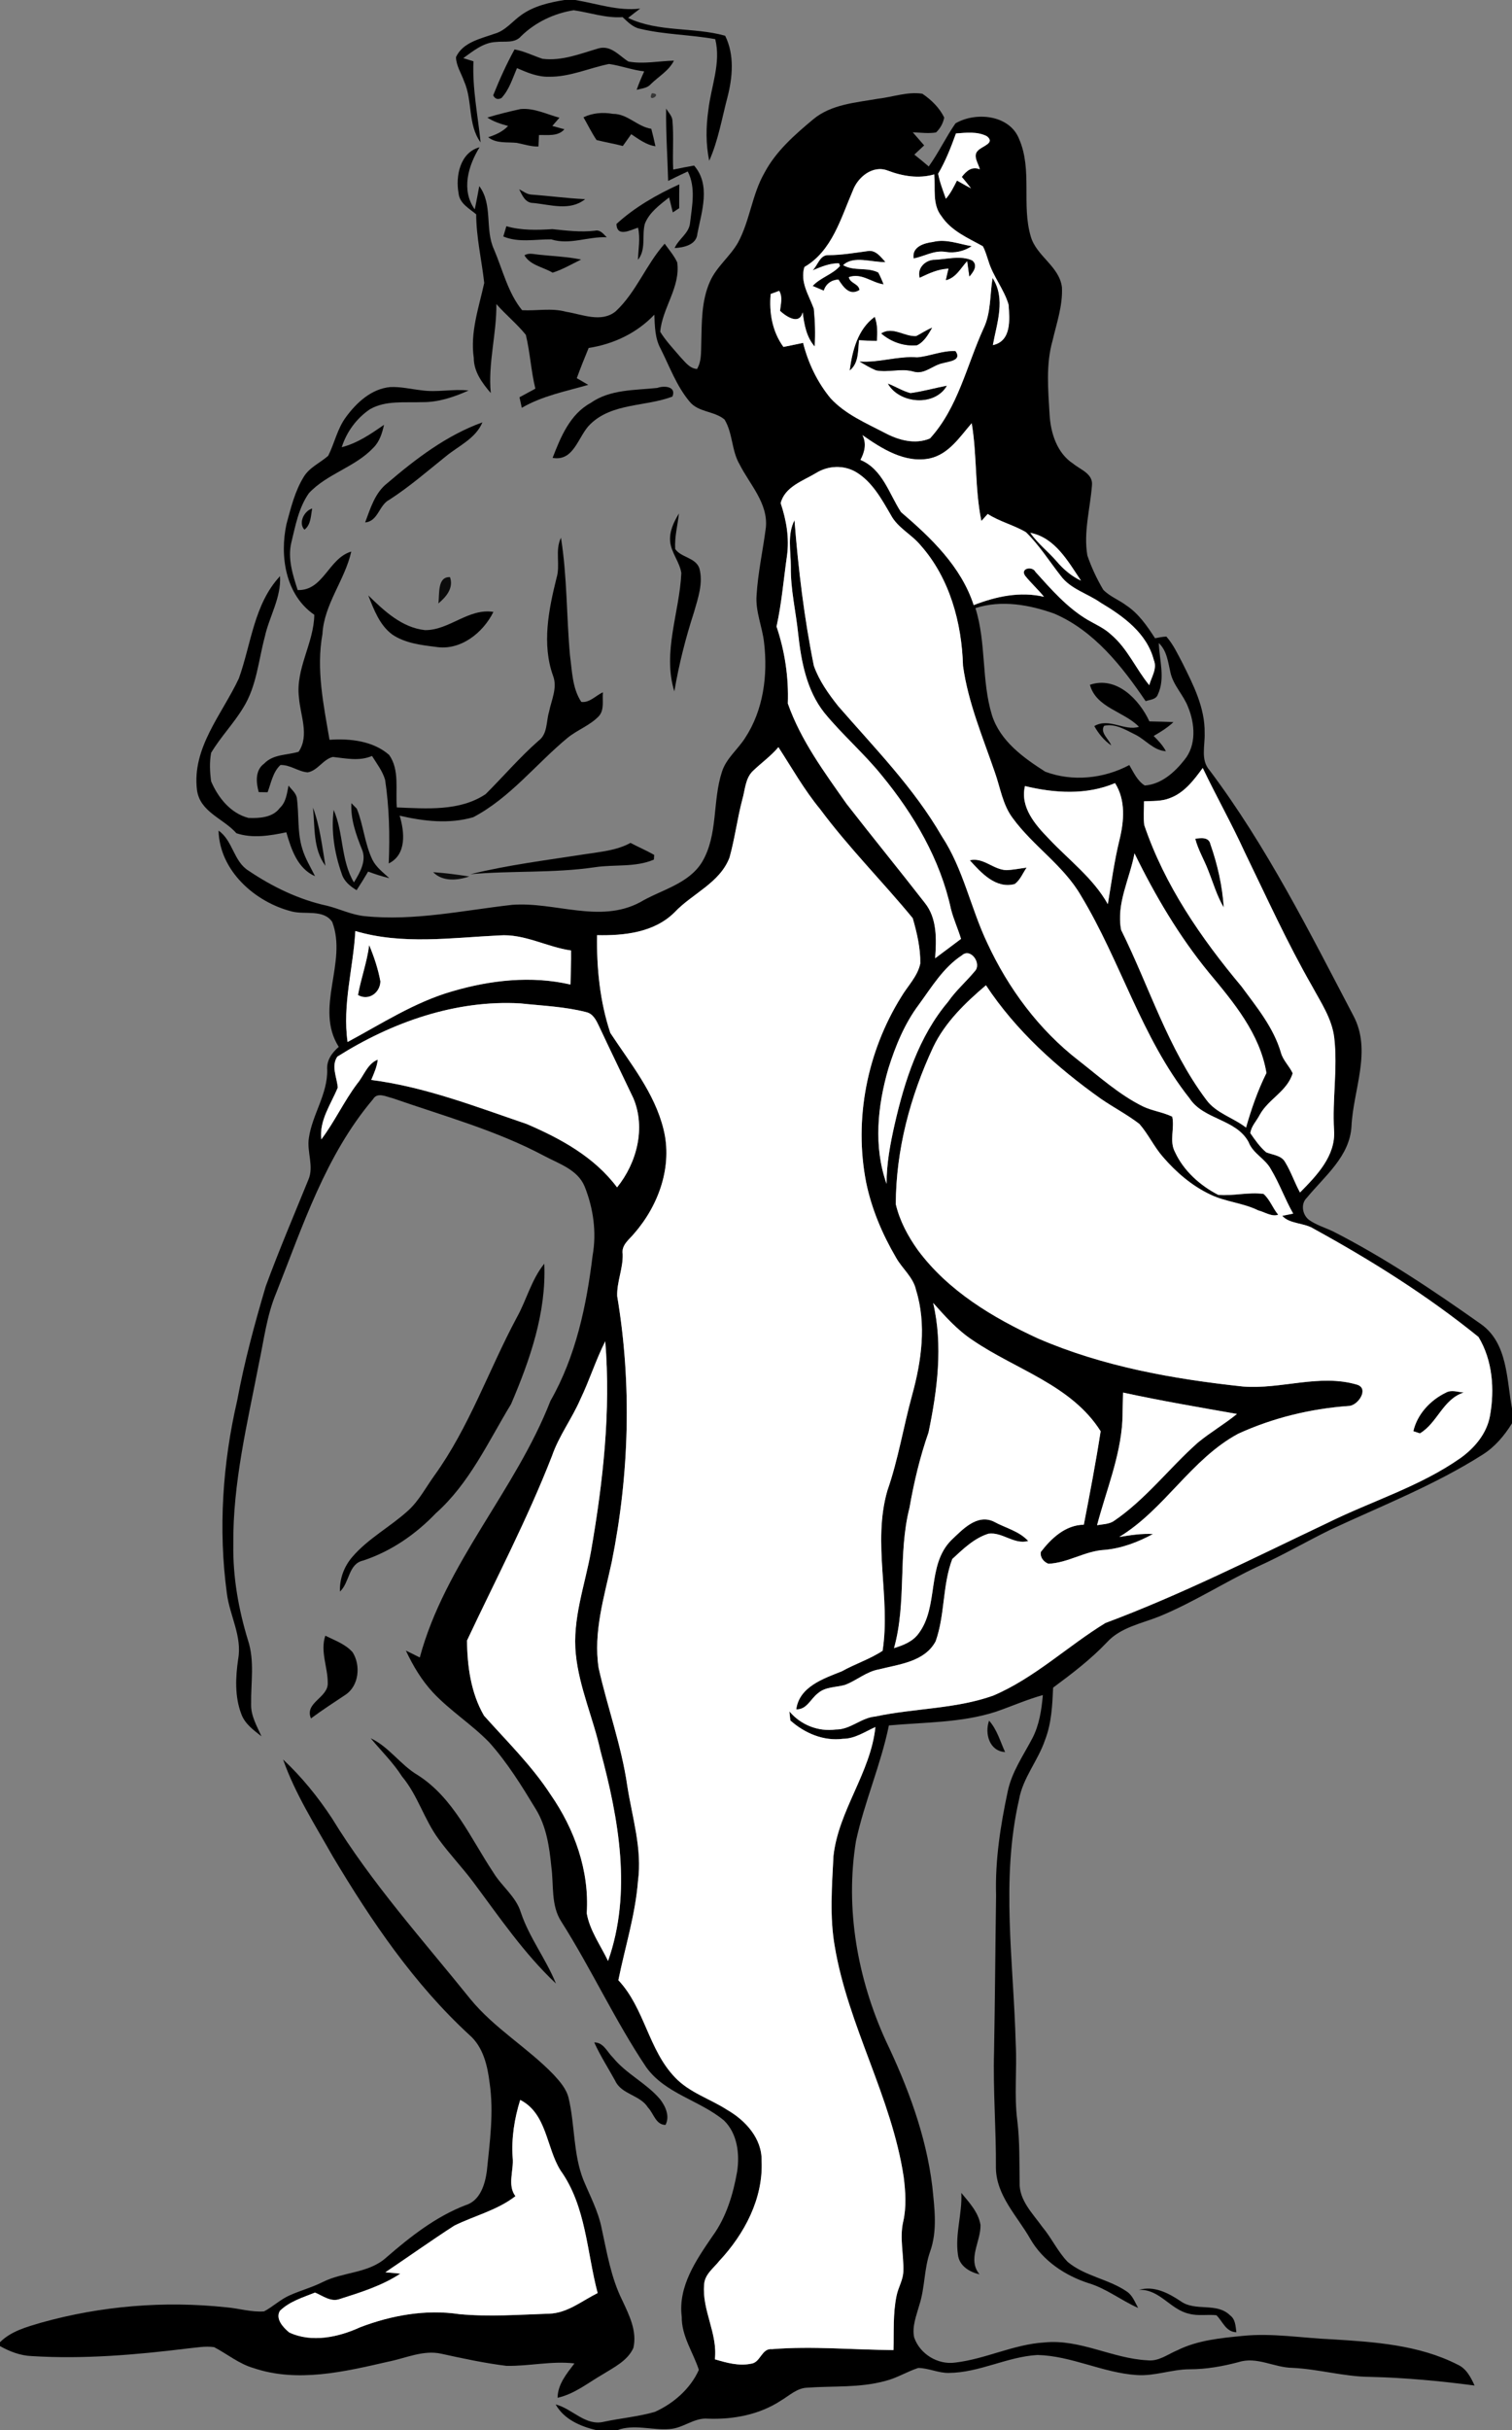 <?xml version="1.0" encoding="UTF-8" ?>
<!DOCTYPE svg PUBLIC "-//W3C//DTD SVG 1.1//EN" "http://www.w3.org/Graphics/SVG/1.1/DTD/svg11.dtd">
<svg width="427pt" height="686pt" viewBox="0 0 427 686" version="1.1" xmlns="http://www.w3.org/2000/svg">
<rect x="0" y="0" width="427" height="686" fill="#808080" stroke="none"/>
<g id="#000000fe">
<path fill="#000000" opacity="1.00" d=" M 159.40 0.00 L 162.45 0.00 C 168.54 1.00 174.55 3.17 180.80 2.42 C 179.65 3.28 178.51 4.16 177.38 5.06 C 185.98 9.16 195.83 7.58 204.79 10.09 C 207.45 15.45 206.90 21.78 205.45 27.41 C 203.86 33.44 202.84 39.66 200.29 45.38 C 199.30 40.66 199.36 35.79 200.05 31.03 C 200.81 24.37 203.67 17.80 201.99 11.05 C 194.95 9.77 187.71 9.79 180.74 8.12 C 178.71 7.73 177.28 6.17 175.82 4.84 C 171.09 5.17 166.61 3.55 162.02 2.89 C 156.51 3.76 151.18 6.28 147.18 10.20 C 145.38 12.32 142.45 11.57 140.03 11.85 C 136.46 12.02 133.60 14.43 130.83 16.41 C 131.55 16.64 132.99 17.09 133.71 17.31 C 133.37 25.01 134.95 32.58 135.73 40.20 C 132.03 35.14 133.53 28.46 131.06 22.94 C 130.27 20.69 128.84 18.58 128.77 16.14 C 130.66 11.96 135.66 10.95 139.58 9.55 C 142.70 8.72 144.68 6.01 147.22 4.23 C 150.78 1.68 155.15 0.69 159.40 0.00 Z" />
<path fill="#000000" opacity="1.00" d=" M 174.09 63.22 C 179.27 58.48 185.46 54.94 191.84 52.04 C 191.80 54.28 191.82 56.52 191.82 58.76 C 191.37 59.06 190.46 59.66 190.01 59.96 C 189.65 58.55 189.31 57.13 188.96 55.72 C 186.34 57.82 183.38 59.92 182.11 63.17 C 181.22 66.52 182.53 70.45 180.16 73.34 C 180.27 70.32 180.87 67.27 180.19 64.27 C 178.01 64.94 174.22 67.08 174.09 63.22 Z" />
<path fill="#000000" opacity="1.00" d=" M 148.11 72.07 C 149.34 71.29 150.78 71.77 152.12 71.88 C 156.11 72.33 160.15 72.44 164.10 73.27 C 161.45 74.56 158.88 76.08 156.06 76.97 C 153.42 75.38 149.74 74.91 148.11 72.07 Z" />
<path fill="#000000" opacity="1.00" d=" M 185.63 109.50 C 187.53 108.80 191.07 109.04 189.90 111.94 C 182.30 114.84 172.92 113.69 166.71 119.73 C 163.25 123.02 162.20 130.33 156.06 129.25 C 158.33 123.38 160.94 116.97 166.76 113.77 C 172.30 109.86 179.22 110.19 185.63 109.50 Z" />
<path fill="#000000" opacity="1.00" d=" M 109.39 136.38 C 117.46 129.48 126.16 122.85 136.24 119.22 C 134.31 123.82 129.51 125.84 125.88 128.84 C 120.67 133.01 115.63 137.41 110.00 141.04 C 106.99 142.54 106.84 147.14 103.12 147.47 C 104.62 143.50 105.88 139.10 109.39 136.38 Z" />
</g>
<g id="#000000ff">
<path fill="#000000" opacity="1.00" d=" M 145.31 13.95 C 148.07 14.44 150.57 15.74 153.22 16.60 C 158.71 17.28 163.89 15.15 169.05 13.65 C 172.58 12.71 174.84 15.73 177.46 17.37 C 181.72 18.16 186.04 17.22 190.32 17.12 C 188.89 20.00 185.98 21.58 183.77 23.77 C 182.76 24.92 181.17 24.97 179.80 25.35 C 180.41 23.58 181.15 21.86 181.92 20.16 C 178.55 19.76 175.34 18.54 172.00 18.06 C 166.34 19.20 160.91 21.75 155.04 21.66 C 151.85 21.75 148.86 20.48 146.00 19.23 C 144.74 22.13 143.82 25.31 141.62 27.67 C 140.58 28.20 139.80 27.95 139.28 26.91 C 141.05 22.49 143.01 18.13 145.31 13.95 Z" />
<path fill="#000000" opacity="1.00" d=" M 247.95 27.87 C 252.11 27.40 256.26 25.81 260.48 26.46 C 263.00 28.16 265.30 30.41 266.65 33.17 C 266.36 34.78 265.52 36.27 264.34 37.39 C 262.16 37.75 259.95 37.42 257.77 37.35 C 258.83 38.59 259.91 39.81 260.99 41.04 C 260.07 41.91 259.15 42.78 258.22 43.64 C 259.60 44.73 260.94 45.85 262.28 46.99 C 265.07 43.11 267.11 38.75 269.83 34.83 C 275.53 31.48 285.11 32.38 287.81 39.25 C 291.60 47.97 288.44 57.82 291.10 66.77 C 292.70 72.33 299.15 75.13 299.90 81.08 C 300.16 86.23 298.40 91.20 297.25 96.15 C 295.32 102.94 296.01 110.07 296.41 117.01 C 296.71 122.23 298.49 127.91 303.09 130.90 C 305.14 132.59 308.73 133.73 308.38 137.00 C 307.88 143.57 305.95 150.18 307.08 156.81 C 308.23 160.16 309.75 163.41 311.56 166.47 C 313.40 168.38 315.99 169.32 318.10 170.91 C 321.57 173.22 323.96 176.71 326.19 180.16 C 327.24 179.96 328.30 179.73 329.39 179.69 C 331.31 181.86 332.54 184.53 333.89 187.07 C 336.99 193.29 340.33 199.80 340.20 206.95 C 340.34 210.46 338.98 214.50 341.60 217.44 C 357.73 238.91 369.78 263.02 382.21 286.72 C 387.48 296.61 382.16 307.58 381.67 317.91 C 381.19 326.43 374.09 331.99 369.08 338.08 C 367.25 339.80 367.79 342.93 369.69 344.36 C 371.76 345.82 374.22 346.53 376.49 347.61 C 391.14 355.09 404.82 364.29 418.24 373.77 C 425.83 379.17 425.45 389.35 427.00 397.58 L 427.00 401.77 C 424.84 405.26 422.15 408.46 418.64 410.65 C 405.14 419.22 390.20 425.05 375.76 431.78 C 368.88 435.15 362.26 439.03 355.27 442.17 C 345.81 446.61 337.00 452.36 327.31 456.32 C 322.23 458.33 316.44 459.38 312.59 463.60 C 308.02 468.42 302.73 472.44 297.41 476.38 C 297.19 481.35 296.96 486.44 295.13 491.14 C 293.17 496.98 288.86 501.82 287.78 507.99 C 282.58 530.68 286.27 554.02 286.85 576.98 C 287.24 584.20 286.36 591.45 287.30 598.65 C 288.00 604.43 287.86 610.26 287.95 616.07 C 287.78 621.10 291.65 624.81 294.36 628.61 C 296.98 631.73 298.68 635.54 301.52 638.48 C 306.37 642.54 313.03 643.29 318.19 646.83 C 319.84 647.90 320.50 649.84 321.42 651.48 C 316.65 649.37 312.49 646.02 307.45 644.50 C 300.77 642.35 294.53 638.18 290.97 632.01 C 287.33 625.59 281.39 619.84 281.25 612.01 C 281.34 601.00 280.41 590.02 280.73 579.01 C 281.00 564.34 281.09 549.66 281.30 534.99 C 281.00 525.08 282.55 515.24 284.61 505.58 C 285.77 500.11 289.02 495.50 291.57 490.63 C 293.51 486.88 294.14 482.64 294.51 478.48 C 289.95 479.75 285.62 481.68 281.16 483.21 C 271.43 486.33 261.10 486.13 251.03 487.05 C 248.75 498.17 244.12 508.62 241.73 519.71 C 238.63 538.75 242.17 558.49 250.11 575.95 C 256.32 588.95 261.51 602.66 263.27 617.05 C 263.90 623.22 264.81 629.66 262.64 635.66 C 260.94 640.51 261.22 645.76 259.63 650.64 C 258.82 653.60 257.52 656.65 258.16 659.78 C 259.76 664.48 264.84 667.60 269.77 666.90 C 278.35 665.90 286.27 661.74 294.95 661.22 C 305.00 660.20 314.12 665.76 324.01 666.26 C 327.19 666.66 329.78 664.55 332.55 663.40 C 338.25 660.59 344.68 659.98 350.91 659.37 C 359.33 658.51 367.71 659.98 376.10 660.33 C 388.14 661.07 400.67 661.89 411.60 667.46 C 414.09 668.55 415.36 671.03 416.43 673.38 C 406.65 672.09 396.82 671.18 386.96 670.94 C 379.54 670.89 372.37 668.73 364.97 668.39 C 359.84 668.32 354.93 665.12 349.80 666.77 C 345.28 667.96 340.67 668.79 335.99 668.79 C 330.93 668.79 326.07 670.79 320.98 670.42 C 311.43 669.79 302.62 665.00 293.01 664.76 C 284.44 665.24 276.59 669.76 267.95 669.82 C 264.99 669.88 262.23 668.44 259.30 668.42 C 256.11 669.47 253.23 671.31 249.95 672.10 C 242.79 674.07 235.30 673.46 227.97 673.99 C 225.09 674.08 222.93 676.21 220.58 677.60 C 214.52 681.60 207.13 683.00 199.95 682.74 C 195.99 682.37 192.87 685.51 189.00 685.67 C 184.07 686.06 179.06 684.18 174.26 686.00 L 168.47 686.00 C 163.94 684.91 159.32 682.98 156.92 678.72 C 161.66 679.91 165.31 684.91 170.58 683.60 C 175.34 682.59 180.23 682.17 184.91 680.83 C 190.18 678.48 194.99 674.28 197.36 668.96 C 195.74 663.97 192.47 659.46 192.53 654.00 C 191.44 645.38 196.62 637.94 201.22 631.21 C 205.11 625.87 207.05 619.39 208.18 612.96 C 208.93 607.99 208.23 602.22 204.46 598.56 C 197.62 592.86 187.88 591.03 182.50 583.53 C 173.66 570.34 167.03 555.84 158.53 542.44 C 155.53 537.85 156.42 532.10 155.70 526.93 C 155.16 521.33 154.30 515.55 151.32 510.68 C 147.35 504.13 143.30 497.56 138.17 491.84 C 133.23 486.74 127.11 482.92 122.25 477.72 C 119.04 474.26 116.61 470.17 114.62 465.92 C 115.94 466.55 117.24 467.21 118.55 467.87 C 125.72 441.31 145.56 420.81 155.45 395.44 C 162.62 382.90 165.63 368.59 167.36 354.39 C 168.52 347.85 167.57 341.05 165.10 334.91 C 163.14 330.15 157.87 328.52 153.70 326.29 C 140.17 319.08 125.32 315.02 110.92 310.01 C 109.13 309.61 106.56 308.17 105.34 310.29 C 91.96 326.08 85.50 346.06 78.00 364.99 C 75.33 371.35 74.54 378.24 73.11 384.93 C 69.85 401.80 65.71 418.71 65.89 436.00 C 65.75 445.16 67.35 454.23 70.02 462.97 C 71.97 468.84 70.82 475.03 70.92 481.07 C 70.83 484.35 72.55 487.23 73.84 490.12 C 71.63 488.39 69.18 486.63 68.17 483.89 C 66.26 478.94 66.51 473.48 67.26 468.32 C 68.43 461.90 64.85 456.01 64.07 449.78 C 61.61 431.63 62.87 413.06 67.00 395.25 C 69.01 384.38 71.91 373.69 75.05 363.09 C 78.77 352.96 83.01 343.02 87.08 333.03 C 88.74 329.22 86.60 325.15 87.23 321.21 C 88.19 314.60 92.55 308.85 92.40 302.00 C 92.19 299.31 93.74 297.17 95.67 295.51 C 88.72 284.58 98.19 271.68 93.82 260.24 C 91.34 256.59 86.14 258.25 82.43 257.29 C 72.02 254.66 62.01 245.81 61.72 234.47 C 65.79 237.28 65.92 243.14 70.21 245.79 C 76.94 250.32 84.44 253.97 92.41 255.68 C 95.96 256.57 99.31 258.25 102.99 258.61 C 116.95 260.04 130.78 256.98 144.59 255.42 C 156.59 254.47 169.30 260.75 180.70 254.72 C 186.67 251.16 194.46 249.59 198.30 243.28 C 202.85 235.55 201.16 226.12 203.89 217.84 C 205.08 214.10 208.30 211.61 210.37 208.39 C 215.60 200.49 216.88 190.57 215.77 181.32 C 215.27 176.86 213.31 172.60 213.66 168.04 C 214.05 161.62 215.46 155.32 216.28 148.95 C 216.97 142.08 211.77 136.81 208.87 131.10 C 206.57 127.19 206.97 122.29 204.61 118.42 C 201.73 115.98 197.13 116.42 194.69 113.30 C 191.04 108.91 189.09 103.46 186.56 98.43 C 184.95 95.49 184.93 92.09 184.79 88.83 C 179.86 94.02 173.27 97.14 166.24 98.22 C 165.08 101.04 163.93 103.88 162.89 106.75 C 163.96 107.38 165.05 108.01 166.12 108.64 C 159.74 110.48 153.17 111.73 147.36 115.12 C 147.20 114.37 146.87 112.89 146.71 112.14 C 148.20 111.33 149.69 110.52 151.19 109.71 C 149.96 104.70 149.71 99.51 148.50 94.52 C 145.98 91.39 142.82 88.85 140.18 85.83 C 140.27 94.25 137.78 102.54 138.60 110.96 C 136.19 108.12 133.80 104.96 133.80 101.04 C 132.74 93.79 135.23 86.82 136.75 79.87 C 136.03 73.41 134.50 67.04 134.48 60.50 C 132.52 58.84 129.78 57.43 129.51 54.59 C 128.60 49.71 129.93 43.04 135.43 41.57 C 132.23 46.77 130.18 53.66 134.07 59.11 C 134.55 56.93 134.92 54.73 135.35 52.54 C 139.26 57.77 136.86 64.71 139.51 70.41 C 141.97 76.16 143.44 82.65 147.44 87.56 C 151.57 87.79 155.76 86.88 159.83 88.00 C 164.38 88.72 169.80 91.20 173.88 87.88 C 179.70 82.46 182.44 74.68 187.71 68.79 C 188.94 70.51 190.35 72.13 191.25 74.06 C 192.22 81.08 187.03 86.91 186.45 93.66 C 188.06 96.27 190.20 98.49 192.18 100.82 C 193.50 102.19 194.76 104.03 196.85 104.15 C 198.14 102.01 197.95 99.44 198.04 97.05 C 198.19 91.14 198.04 84.98 200.50 79.48 C 202.36 75.24 206.23 72.39 208.46 68.40 C 211.79 62.21 212.37 54.93 215.87 48.82 C 219.11 42.69 224.41 38.06 229.67 33.67 C 234.76 29.42 241.68 28.98 247.95 27.87 M 269.97 37.67 C 268.56 41.58 267.05 45.45 264.94 49.04 C 265.39 51.47 266.31 53.78 267.12 56.10 C 268.46 54.59 269.34 52.76 270.26 50.97 C 271.57 51.71 272.87 52.47 274.22 53.16 C 273.39 52.05 272.50 50.99 271.62 49.94 C 272.92 48.24 274.48 46.88 276.71 47.79 C 276.32 46.14 274.62 43.96 276.19 42.50 C 277.37 41.21 281.17 40.42 278.70 38.45 C 275.99 37.06 272.88 37.46 269.97 37.67 M 240.83 53.84 C 237.46 61.60 235.00 70.82 227.17 75.37 C 225.87 79.61 228.45 83.33 229.83 87.15 C 230.17 90.67 230.32 94.26 230.06 97.79 C 227.72 95.15 227.11 91.55 226.68 88.17 C 225.76 91.82 222.08 89.41 220.30 87.76 C 220.46 85.84 221.10 83.90 220.06 82.10 C 219.46 82.32 218.25 82.77 217.65 82.99 C 217.16 88.21 218.10 93.63 221.25 97.93 C 223.11 97.58 224.95 97.16 226.80 96.79 C 228.23 102.47 230.83 107.92 234.57 112.43 C 238.75 116.97 244.55 119.41 249.92 122.21 C 253.75 124.25 258.45 125.55 262.64 123.76 C 270.55 115.07 272.99 103.18 277.74 92.75 C 279.90 88.31 279.52 83.23 280.31 78.47 C 284.10 84.33 281.51 91.21 280.39 97.42 C 285.70 96.29 285.14 90.14 284.83 86.01 C 283.56 81.64 280.44 78.04 279.14 73.67 C 278.64 72.27 278.29 70.80 277.55 69.50 C 273.35 67.17 268.65 65.20 265.89 61.04 C 263.21 57.70 264.22 53.17 263.83 49.23 C 259.44 50.50 254.89 49.74 250.69 48.15 C 246.47 46.51 242.22 50.01 240.83 53.84 M 262.59 129.40 C 255.57 130.84 249.06 126.67 243.56 122.83 C 244.77 125.18 244.19 127.60 243.00 129.82 C 249.26 132.45 251.07 139.36 254.45 144.55 C 262.91 151.79 271.45 159.92 274.98 170.81 C 281.27 168.36 288.11 166.88 294.83 168.46 C 293.16 166.39 291.18 164.61 289.52 162.55 C 288.01 160.43 291.53 159.67 292.43 161.44 C 296.87 166.36 301.31 171.47 307.06 174.91 C 309.36 176.25 311.87 177.31 313.82 179.17 C 318.43 183.07 320.77 188.81 324.56 193.40 C 325.17 191.10 326.87 188.75 325.85 186.33 C 323.91 178.75 317.21 173.92 310.84 170.14 C 307.13 167.51 302.30 166.30 299.52 162.49 C 296.29 158.38 293.49 153.87 289.72 150.22 C 286.29 148.20 282.31 147.26 278.94 145.08 C 278.34 145.74 277.74 146.40 277.15 147.06 C 275.27 137.96 275.95 128.60 274.42 119.46 C 271.04 123.34 267.98 128.20 262.59 129.40 M 230.47 133.52 C 226.78 135.74 221.63 137.39 220.47 142.03 C 222.08 146.85 222.96 151.88 222.24 156.97 C 221.29 163.60 220.74 170.34 219.30 176.86 C 221.66 183.87 222.75 191.20 222.49 198.59 C 226.16 209.01 232.79 217.95 239.08 226.91 C 246.36 236.28 253.88 245.47 261.16 254.84 C 264.70 259.22 264.47 265.20 264.09 270.50 C 266.54 268.69 268.96 266.85 271.40 265.03 C 270.55 262.17 269.27 259.46 268.55 256.57 C 265.52 242.57 258.08 229.91 249.06 218.93 C 244.02 212.67 237.87 207.41 232.79 201.19 C 227.80 194.89 226.26 186.72 225.41 178.92 C 224.77 172.60 223.23 166.36 223.34 159.99 C 223.35 155.59 222.27 150.96 224.37 146.85 C 225.45 160.64 227.09 174.38 229.84 187.94 C 231.32 192.14 233.95 195.83 236.70 199.30 C 246.96 211.12 258.09 222.40 265.96 236.04 C 272.05 245.25 274.12 256.32 278.81 266.18 C 284.76 279.01 293.38 290.67 304.62 299.36 C 310.45 303.91 316.02 308.96 322.70 312.28 C 325.36 313.58 328.38 313.91 331.05 315.21 C 331.78 318.51 330.14 322.07 331.83 325.20 C 334.27 330.49 338.91 334.65 344.04 337.28 C 348.30 337.65 352.60 336.43 356.84 337.02 C 358.62 338.57 359.43 341.05 360.97 342.88 C 359.26 343.58 357.12 342.11 355.34 341.67 C 351.02 339.53 346.08 339.28 341.76 337.17 C 336.56 334.71 332.13 330.88 328.40 326.55 C 325.88 323.67 324.28 320.12 321.76 317.25 C 318.30 314.60 314.41 312.59 310.84 310.12 C 298.42 301.30 286.88 290.90 278.44 278.12 C 272.60 283.08 266.89 288.57 263.54 295.58 C 257.07 309.43 253.01 324.57 252.98 339.92 C 254.08 344.61 256.40 348.93 259.18 352.83 C 267.70 364.35 280.33 371.93 293.15 377.82 C 311.47 385.75 331.32 389.27 351.07 391.39 C 361.78 392.24 372.66 387.73 383.23 390.86 C 386.75 391.92 383.54 396.79 380.91 396.87 C 370.15 397.64 359.50 400.22 349.68 404.71 C 336.40 411.85 328.91 426.06 316.09 433.85 C 319.23 433.34 322.40 432.83 325.61 433.02 C 321.37 435.31 316.74 437.09 311.91 437.50 C 306.40 437.80 301.60 441.19 296.07 441.41 C 294.71 440.88 293.67 439.57 293.94 438.08 C 296.90 434.22 300.89 430.47 306.08 430.39 C 307.78 421.62 309.47 412.83 310.83 404.01 C 302.58 390.94 286.86 386.64 274.71 378.32 C 270.38 375.48 266.95 371.61 263.53 367.79 C 266.35 379.85 264.71 392.36 262.23 404.32 C 259.81 411.24 258.11 418.39 256.85 425.61 C 253.53 438.59 256.10 452.26 252.48 465.22 C 255.02 464.45 257.65 463.44 259.31 461.25 C 265.29 453.51 261.55 441.83 268.70 434.71 C 271.82 431.76 275.86 427.32 280.59 429.48 C 283.85 431.29 287.81 432.16 290.37 434.99 C 286.36 436.10 283.08 432.37 279.14 432.93 C 275.10 434.19 271.97 437.27 268.93 440.07 C 266.12 447.52 266.90 455.79 264.24 463.29 C 261.13 469.11 253.93 469.77 248.21 471.23 C 244.66 471.85 241.93 474.38 238.63 475.61 C 236.08 476.34 233.09 476.10 230.98 477.98 C 228.93 479.51 227.85 482.63 224.87 482.51 C 225.72 476.11 232.58 473.82 237.74 471.77 C 241.48 469.68 245.73 468.31 249.25 465.98 C 251.58 450.98 246.31 435.60 250.61 420.74 C 253.68 411.95 255.13 402.72 257.60 393.77 C 260.23 384.20 261.69 373.85 258.71 364.20 C 257.93 360.52 254.79 358.13 253.03 354.97 C 249.18 348.39 246.15 341.27 244.61 333.79 C 241.10 315.93 244.89 296.86 254.48 281.45 C 256.32 278.32 259.16 275.60 259.90 271.95 C 259.96 267.62 258.95 263.29 257.76 259.18 C 249.21 248.79 239.65 239.24 231.62 228.42 C 227.13 222.98 223.66 216.82 219.83 210.91 C 217.70 213.43 215.00 215.34 212.64 217.61 C 210.43 219.72 210.44 222.99 209.62 225.74 C 208.21 231.13 207.52 236.68 206.03 242.04 C 203.31 249.24 195.51 252.21 190.51 257.52 C 184.79 263.23 176.30 264.14 168.62 263.98 C 168.47 273.27 169.41 282.72 172.36 291.57 C 178.03 300.19 184.84 308.46 187.37 318.71 C 190.01 329.12 186.05 340.21 179.16 348.11 C 177.75 349.88 175.42 351.40 175.85 354.00 C 175.99 358.04 174.16 361.86 174.30 365.87 C 178.47 390.67 177.72 416.27 172.76 440.91 C 170.65 450.72 167.50 460.72 169.06 470.85 C 171.55 481.97 175.51 492.74 177.14 504.05 C 178.52 512.97 181.41 521.89 180.17 531.00 C 179.43 540.52 176.51 549.65 174.63 558.97 C 182.05 566.85 183.11 578.60 190.62 586.39 C 194.68 590.71 200.53 592.43 205.40 595.59 C 210.53 598.54 215.23 603.67 215.08 609.94 C 215.58 620.56 210.26 630.57 203.18 638.16 C 201.53 640.25 198.96 642.03 198.85 644.94 C 198.22 652.14 202.73 658.72 201.88 665.98 C 205.16 666.95 208.61 667.93 212.05 667.23 C 214.79 666.97 215.06 662.79 218.01 663.11 C 229.43 662.20 240.89 663.30 252.33 663.37 C 252.47 658.25 252.14 653.06 253.20 648.02 C 253.67 645.65 255.09 643.52 255.11 641.06 C 255.26 636.42 254.01 631.76 255.06 627.16 C 256.02 622.98 255.73 618.67 255.20 614.46 C 251.78 591.90 239.49 571.84 235.73 549.37 C 234.26 540.96 234.96 532.41 235.37 523.95 C 236.79 511.03 245.87 500.44 247.22 487.51 C 244.25 488.82 241.44 490.81 238.06 490.82 C 232.58 491.53 227.23 489.24 223.20 485.65 C 223.13 485.01 222.99 483.73 222.93 483.09 C 226.13 486.90 231.08 488.87 236.03 488.20 C 240.16 488.26 243.17 484.87 247.19 484.53 C 258.20 482.17 269.75 482.44 280.45 478.65 C 292.14 473.69 301.44 464.71 312.16 458.14 C 333.66 450.11 354.15 439.73 374.86 429.90 C 387.36 423.71 400.98 419.64 412.49 411.55 C 416.46 408.69 419.88 404.64 420.77 399.71 C 422.14 392.24 421.52 383.96 417.53 377.39 C 403.10 365.71 387.32 355.80 371.06 346.88 C 368.36 345.13 364.14 345.54 362.12 343.20 C 362.89 343.05 364.44 342.74 365.21 342.58 C 362.88 338.51 361.33 334.06 358.91 330.05 C 357.32 327.06 353.83 325.63 352.61 322.39 C 349.09 315.83 339.91 316.13 335.93 310.03 C 322.34 292.89 316.48 271.31 305.24 252.77 C 300.32 244.28 291.76 238.83 286.03 230.98 C 283.16 227.21 282.51 222.38 280.96 218.03 C 277.57 208.14 273.41 198.38 271.96 187.96 C 271.62 175.84 268.20 163.19 260.01 153.96 C 257.46 150.84 253.53 149.03 251.60 145.40 C 248.98 140.90 246.36 136.04 241.76 133.26 C 238.27 131.21 233.88 131.40 230.47 133.52 M 290.97 150.40 C 293.07 153.46 296.07 155.71 298.46 158.52 C 300.36 160.74 302.62 162.66 305.28 163.90 C 301.62 158.48 297.98 151.78 290.97 150.40 M 275.47 171.66 C 278.57 181.48 277.13 192.06 280.14 201.89 C 282.48 209.21 289.00 213.88 295.18 217.83 C 302.84 220.72 311.73 219.80 318.92 215.96 C 320.14 218.02 321.17 220.40 323.29 221.73 C 327.93 221.40 331.73 218.02 334.48 214.51 C 337.93 210.34 337.47 204.31 335.52 199.58 C 334.21 196.13 331.31 193.45 330.53 189.79 C 329.86 186.88 329.55 183.68 327.25 181.52 C 327.41 186.32 329.13 191.46 326.99 196.03 C 326.47 197.50 324.77 197.48 323.54 197.92 C 316.85 188.05 308.98 178.04 297.73 173.21 C 290.66 170.69 282.78 169.29 275.47 171.66 M 330.37 225.29 C 328.05 226.23 325.52 226.08 323.08 226.18 C 323.08 228.41 322.88 230.65 323.14 232.88 C 328.88 249.85 339.18 264.81 350.60 278.44 C 354.91 284.29 359.70 290.08 361.76 297.19 C 362.37 299.37 364.14 300.93 365.06 302.96 C 363.52 308.07 358.18 310.23 355.74 314.73 C 354.87 316.42 353.32 317.95 353.11 319.87 C 354.43 321.79 355.80 323.75 357.58 325.27 C 359.43 326.03 361.88 326.09 362.95 328.07 C 364.61 330.78 365.60 333.83 367.13 336.61 C 371.83 331.85 377.25 326.29 376.75 319.05 C 376.21 310.34 377.81 301.62 376.80 292.93 C 376.16 287.56 373.06 283.02 370.55 278.38 C 363.52 266.13 357.69 253.25 351.52 240.55 C 347.84 232.50 343.48 224.77 339.66 216.78 C 337.18 220.18 334.46 223.80 330.37 225.29 M 289.46 221.89 C 288.03 227.85 292.37 232.83 296.23 236.78 C 301.90 242.81 308.75 247.89 312.86 255.23 C 313.87 249.18 314.68 243.09 316.14 237.12 C 317.45 231.82 317.95 225.88 314.90 221.06 C 306.81 224.49 297.82 223.90 289.46 221.89 M 320.39 240.88 C 319.07 248.05 315.17 255.09 316.62 262.51 C 324.56 278.49 329.81 295.96 340.62 310.38 C 343.42 314.26 348.26 315.45 351.89 318.29 C 353.40 312.99 355.20 307.81 357.65 302.88 C 355.82 291.80 348.37 282.92 341.40 274.55 C 332.98 264.28 326.21 252.78 320.39 240.88 M 100.35 262.81 C 99.77 273.27 96.65 283.58 98.16 294.13 C 107.78 288.96 117.09 282.89 127.67 279.84 C 138.45 276.67 150.05 275.34 161.10 277.91 C 161.20 274.70 161.31 271.50 161.27 268.30 C 154.41 267.33 148.08 263.52 140.99 264.05 C 127.47 264.70 113.58 266.75 100.35 262.81 M 271.65 269.67 C 266.42 273.09 263.13 278.60 259.51 283.55 C 255.47 288.93 252.88 295.25 250.88 301.64 C 247.83 312.12 246.64 323.71 250.38 334.18 C 250.35 328.50 251.41 322.92 252.65 317.41 C 255.47 305.10 259.47 292.56 267.76 282.76 C 269.92 279.62 272.83 277.12 275.24 274.21 C 277.39 272.10 274.15 267.42 271.65 269.67 M 95.26 298.27 C 93.45 300.94 95.17 304.13 95.39 307.00 C 93.46 311.72 90.12 316.23 90.74 321.62 C 94.51 316.63 97.13 310.87 100.90 305.87 C 102.79 303.61 103.79 300.21 106.69 299.11 C 106.46 301.13 105.62 302.99 104.84 304.84 C 120.01 306.79 134.33 312.37 148.72 317.27 C 158.31 321.38 167.91 326.62 174.26 335.17 C 179.84 328.28 182.40 318.44 178.88 310.03 C 175.67 303.26 172.37 296.53 169.20 289.73 C 168.41 288.06 167.50 286.11 165.50 285.69 C 159.45 284.13 153.17 283.91 146.99 283.24 C 128.66 282.17 110.58 288.59 95.26 298.27 M 163.91 394.95 C 161.54 400.44 157.86 405.27 155.90 410.95 C 148.95 428.80 140.03 445.78 131.89 463.08 C 131.95 470.29 132.98 477.94 136.70 484.31 C 143.16 491.55 150.16 498.38 155.48 506.55 C 162.25 516.29 166.48 528.07 165.70 540.05 C 166.52 544.90 169.61 549.12 171.72 553.54 C 178.53 534.25 174.73 513.40 169.57 494.22 C 167.56 485.06 163.57 476.37 162.62 466.97 C 161.58 457.05 165.19 447.50 166.91 437.87 C 170.30 418.35 172.54 398.42 170.93 378.61 C 168.25 383.90 166.49 389.60 163.91 394.95 M 317.16 393.09 C 317.07 395.75 317.05 398.41 316.97 401.07 C 316.38 411.26 312.39 420.76 309.82 430.53 C 311.35 430.26 313.02 430.26 314.40 429.45 C 323.49 423.33 330.14 414.45 338.27 407.23 C 341.79 404.32 345.78 402.02 349.32 399.13 C 338.58 397.23 327.82 395.41 317.16 393.09 Z" />
<path fill="#000000" opacity="1.00" d=" M 137.63 33.18 C 140.72 32.24 143.87 31.47 147.03 30.78 C 150.84 30.44 154.39 32.26 157.99 33.23 C 157.32 34.01 156.65 34.78 155.98 35.55 C 156.83 35.79 158.54 36.26 159.39 36.49 C 157.57 38.58 154.68 38.04 152.21 38.12 C 152.17 38.93 152.10 40.55 152.06 41.36 C 149.96 41.41 147.98 40.73 145.95 40.33 C 143.20 40.04 140.19 40.58 137.87 38.74 C 139.94 38.07 141.96 37.19 143.48 35.57 C 141.45 34.99 139.40 34.37 137.63 33.18 Z" />
<path fill="#000000" opacity="1.00" d=" M 188.12 30.64 C 188.74 31.74 189.80 32.68 189.90 34.00 C 190.31 38.61 189.88 43.25 190.12 47.87 C 192.08 47.47 194.04 47.08 196.01 46.73 C 200.78 52.20 198.17 59.66 196.95 65.93 C 196.71 69.13 193.12 69.88 190.52 70.02 C 191.63 67.44 194.59 65.88 194.87 62.95 C 195.44 58.13 196.55 52.95 194.23 48.40 C 192.37 49.25 190.52 50.15 188.69 51.07 C 188.50 44.27 188.03 37.46 188.12 30.64 Z" />
<path fill="#000000" opacity="1.00" d=" M 164.78 33.11 C 167.39 31.85 170.28 31.65 173.11 32.14 C 177.22 32.11 179.97 35.75 183.93 36.36 C 184.36 37.99 184.75 39.63 185.10 41.28 C 182.48 40.92 180.40 39.28 178.26 37.88 C 177.46 38.98 176.67 40.09 175.89 41.21 C 173.44 40.55 170.92 40.17 168.47 39.53 C 167.09 37.48 166.01 35.25 164.78 33.11 Z" />
<path fill="#000000" opacity="1.00" d=" M 263.49 68.30 C 267.19 67.35 270.81 68.90 274.43 69.49 C 272.20 70.95 269.63 71.53 266.99 71.10 C 263.82 70.58 261.03 72.37 258.02 72.96 C 257.46 69.68 260.91 68.62 263.49 68.30 Z" />
<path fill="#000000" opacity="1.00" d=" M 233.99 72.02 C 237.70 72.01 241.35 71.37 245.02 70.88 C 247.30 70.46 248.72 72.51 250.05 73.97 C 246.21 74.13 241.10 72.01 238.11 74.85 C 241.16 76.64 244.96 75.33 248.04 76.93 C 248.61 78.01 249.10 79.12 249.53 80.27 C 246.12 79.78 243.36 76.96 239.71 78.23 C 240.08 80.03 242.54 80.04 242.72 81.86 C 239.92 83.64 238.14 81.01 236.78 78.91 C 234.80 79.02 233.23 80.13 232.64 82.05 C 231.59 81.61 230.54 81.17 229.50 80.72 C 231.69 78.34 235.17 77.45 237.21 75.08 L 236.94 74.33 C 234.30 74.26 231.86 75.34 229.48 76.32 C 230.96 74.91 231.53 71.89 233.99 72.02 Z" />
<path fill="#000000" opacity="1.00" d=" M 239.95 104.59 C 240.70 99.01 242.21 92.93 247.03 89.43 C 247.86 91.62 247.81 93.95 247.64 96.24 C 245.96 96.24 244.28 96.13 242.60 96.04 C 242.27 98.99 242.58 102.55 239.95 104.59 Z" />
<path fill="#000000" opacity="1.00" d=" M 97.71 117.72 C 100.71 113.62 104.92 109.74 110.20 109.26 C 113.17 109.12 116.08 109.84 119.02 110.17 C 123.44 110.82 127.89 109.73 132.33 110.23 C 128.15 112.11 123.68 113.61 119.05 113.52 C 114.18 113.70 108.90 112.99 104.49 115.51 C 100.72 118.04 97.88 121.91 96.51 126.24 C 100.95 125.10 104.74 122.49 108.45 119.92 C 107.93 122.27 107.19 124.68 105.42 126.41 C 100.26 131.89 92.36 133.71 87.23 139.22 C 84.35 143.32 83.43 148.39 82.27 153.17 C 81.19 157.72 82.69 162.26 84.06 166.56 C 91.35 166.82 92.78 157.56 99.20 155.70 C 97.39 163.78 91.51 170.54 91.06 179.00 C 89.25 188.97 91.38 199.00 93.06 208.83 C 98.87 208.42 105.36 209.13 109.90 213.10 C 112.92 217.38 111.63 223.01 112.07 227.92 C 120.45 228.24 129.82 229.06 137.14 224.17 C 142.15 219.19 146.75 213.78 152.07 209.11 C 154.68 207.19 154.22 203.71 155.05 200.93 C 155.72 197.61 157.48 194.15 156.19 190.77 C 152.98 181.83 154.94 172.11 157.16 163.18 C 158.32 159.45 156.66 155.40 158.42 151.79 C 160.19 162.79 159.96 173.96 160.97 185.03 C 161.57 189.45 161.62 194.31 164.16 198.13 C 166.48 198.46 168.28 196.31 170.27 195.42 C 170.04 197.65 170.77 200.34 169.10 202.18 C 166.60 204.79 163.06 206.01 160.28 208.28 C 151.36 215.66 144.05 225.22 133.65 230.68 C 126.89 232.66 119.63 231.83 112.86 230.25 C 114.25 234.81 114.89 241.23 109.78 243.73 C 110.11 235.84 109.94 227.96 108.76 220.14 C 108.04 217.65 106.41 215.57 105.06 213.39 C 101.49 214.93 97.70 214.07 94.01 213.67 C 91.25 214.30 89.73 217.54 86.89 218.02 C 84.20 217.82 81.94 215.83 79.19 215.95 C 77.05 217.95 76.56 221.01 75.57 223.64 C 74.95 223.63 73.70 223.61 73.07 223.60 C 72.30 220.88 72.01 217.41 74.61 215.54 C 77.16 212.85 81.07 213.20 84.34 212.20 C 87.44 207.58 84.80 201.92 84.43 196.90 C 83.42 188.74 88.64 181.59 88.76 173.54 C 80.61 167.95 78.94 156.95 80.91 147.90 C 82.14 143.39 83.26 138.73 85.72 134.70 C 87.33 131.95 90.38 130.69 92.69 128.66 C 94.49 125.07 95.27 120.98 97.71 117.72 Z" />
<path fill="#000000" opacity="1.00" d=" M 85.98 149.52 C 84.19 147.67 85.85 144.23 88.16 143.54 C 87.77 145.59 87.82 148.13 85.98 149.52 Z" />
<path fill="#000000" opacity="1.00" d=" M 189.26 152.90 C 188.98 150.02 190.29 147.33 191.74 144.94 C 191.37 148.28 190.47 151.59 190.68 154.97 C 192.32 157.40 196.40 157.34 197.50 160.40 C 198.66 164.57 197.11 168.89 195.96 172.90 C 193.60 180.18 191.72 187.61 190.44 195.16 C 187.01 184.13 191.92 172.85 192.41 161.75 C 191.94 158.63 189.59 156.08 189.26 152.90 Z" />
<path fill="#000000" opacity="1.00" d=" M 67.46 191.49 C 70.95 181.78 71.72 170.52 79.08 162.64 C 79.46 168.73 76.02 174.03 74.77 179.81 C 72.98 186.50 72.46 193.72 68.72 199.72 C 66.02 204.22 62.30 208.01 59.62 212.51 C 59.13 215.15 59.26 217.90 59.62 220.55 C 61.59 225.16 65.10 229.56 70.15 230.88 C 73.24 231.01 77.02 230.80 79.02 228.07 C 80.80 226.43 81.03 223.97 81.48 221.75 C 82.29 222.84 83.50 223.75 83.81 225.13 C 84.50 229.93 83.90 234.92 85.38 239.61 C 86.19 242.35 87.72 244.78 88.97 247.33 C 84.02 245.18 82.23 239.70 80.86 234.93 C 76.29 235.91 71.24 236.72 66.76 235.20 C 63.09 231.03 56.47 229.24 55.63 223.00 C 54.17 211.05 62.73 201.61 67.46 191.49 Z" />
<path fill="#000000" opacity="1.00" d=" M 104.00 168.07 C 108.51 172.45 113.49 177.18 120.05 177.87 C 126.93 177.91 132.28 171.62 139.34 172.73 C 136.42 178.65 130.03 183.73 123.11 182.61 C 118.90 182.09 114.44 181.56 110.83 179.15 C 107.20 176.49 105.60 172.09 104.00 168.07 Z" />
<path fill="#000000" opacity="1.00" d=" M 307.80 193.30 C 315.31 190.75 321.71 197.41 324.60 203.63 C 326.86 203.70 329.12 203.71 331.39 203.84 C 329.72 205.40 327.77 206.61 325.80 207.75 C 327.11 209.04 328.39 210.40 329.26 212.05 C 325.69 211.83 323.52 208.76 320.50 207.31 C 317.81 205.98 314.94 204.17 311.80 204.88 C 310.60 206.84 313.17 208.62 313.81 210.41 C 311.79 209.00 310.23 207.09 309.04 204.96 C 313.19 202.50 317.59 206.47 321.65 205.16 C 317.43 200.80 309.58 199.83 307.80 193.30 Z" />
<path fill="#000000" opacity="1.00" d=" M 337.55 236.76 C 339.11 236.52 341.41 236.22 341.83 238.31 C 343.85 244.06 345.20 250.07 345.60 256.16 C 343.66 252.89 342.62 249.22 341.22 245.72 C 340.07 242.70 338.35 239.90 337.55 236.76 Z" />
<path fill="#000000" opacity="1.00" d=" M 165.21 241.12 C 169.57 240.44 174.11 240.09 178.05 237.93 C 180.27 239.10 182.58 240.08 184.75 241.32 C 184.73 241.65 184.68 242.32 184.66 242.65 C 179.39 244.90 173.53 243.96 167.99 244.80 C 156.34 246.52 144.53 245.72 132.83 246.77 C 143.49 244.17 154.38 242.80 165.21 241.12 Z" />
<path fill="#000000" opacity="1.00" d=" M 273.88 242.84 C 277.72 241.94 280.50 245.50 284.21 245.62 C 286.13 245.55 288.01 245.15 289.92 244.91 C 288.84 246.47 288.13 248.40 286.56 249.55 C 281.21 250.96 277.10 246.39 273.88 242.84 Z" />
<path fill="#000000" opacity="1.00" d=" M 104.26 266.79 C 105.64 270.08 106.78 273.50 107.43 277.03 C 107.34 280.27 104.07 282.61 101.10 280.87 C 101.95 276.15 103.65 271.59 104.26 266.79 Z" />
<path fill="#000000" opacity="1.00" d=" M 145.92 371.95 C 148.71 366.97 150.06 361.21 153.71 356.72 C 154.31 370.52 149.68 383.83 144.33 396.34 C 137.87 406.97 132.58 418.71 123.11 427.13 C 117.40 433.10 110.44 437.91 102.55 440.51 C 98.34 441.45 98.77 446.70 96.01 449.26 C 95.86 445.67 97.17 442.18 99.51 439.47 C 104.01 434.22 110.28 430.97 115.34 426.33 C 118.35 423.56 120.25 419.88 122.61 416.60 C 132.51 402.90 138.00 386.75 145.92 371.95 Z" />
<path fill="#000000" opacity="1.00" d=" M 408.30 393.13 C 409.86 392.21 411.69 392.95 413.36 393.08 C 407.49 394.95 405.94 401.68 401.00 404.61 C 400.54 404.46 399.60 404.16 399.14 404.00 C 400.23 399.21 403.94 395.23 408.30 393.13 Z" />
<path fill="#000000" opacity="1.00" d=" M 91.87 461.72 C 94.55 463.05 97.55 464.09 99.58 466.39 C 101.94 470.11 101.38 475.93 97.50 478.44 C 94.25 480.61 90.96 482.73 87.82 485.07 C 85.91 480.57 92.76 479.24 92.56 475.02 C 92.56 470.56 90.39 466.16 91.87 461.72 Z" />
<path fill="#000000" opacity="1.00" d=" M 104.69 490.67 C 109.86 493.09 113.08 498.18 117.97 501.07 C 128.11 507.53 132.93 518.97 139.35 528.61 C 141.73 532.52 145.74 535.37 147.10 539.87 C 149.49 546.99 154.20 552.98 157.00 559.91 C 148.00 551.43 141.03 541.17 133.68 531.31 C 130.56 527.13 126.93 523.36 123.87 519.14 C 119.79 513.62 117.98 506.77 113.55 501.48 C 111.03 497.52 107.66 494.26 104.69 490.67 Z" />
<path fill="#000000" opacity="1.00" d=" M 79.95 496.67 C 85.21 501.58 89.78 507.23 93.74 513.24 C 104.93 531.55 119.35 547.54 132.77 564.21 C 139.52 572.51 148.97 577.98 156.36 585.64 C 158.12 587.57 159.97 589.64 160.59 592.27 C 162.38 599.87 161.85 607.96 164.74 615.32 C 166.60 619.81 168.94 624.15 169.90 628.96 C 171.40 635.85 172.55 642.93 175.72 649.30 C 177.67 653.46 179.98 658.06 178.87 662.77 C 177.24 666.39 173.41 668.22 170.21 670.23 C 166.06 672.62 162.25 675.77 157.46 676.84 C 157.52 672.99 160.03 670.04 162.23 667.14 C 155.80 666.39 149.45 667.94 143.04 667.83 C 136.83 667.06 130.70 665.74 124.60 664.40 C 119.49 663.28 114.55 665.68 109.62 666.65 C 97.27 669.48 84.01 672.65 71.59 668.45 C 67.50 667.27 64.19 664.49 60.48 662.55 C 57.96 662.18 55.42 662.69 52.92 662.93 C 38.35 664.71 23.64 665.99 8.96 665.07 C 5.77 664.95 2.76 663.79 0.00 662.25 L 0.00 661.15 C 3.14 658.02 7.52 656.85 11.64 655.63 C 28.58 650.89 46.42 649.43 63.90 651.30 C 67.46 651.59 70.99 652.73 74.58 652.45 C 77.11 651.11 79.21 649.05 81.85 647.90 C 84.90 646.54 88.15 645.67 91.14 644.17 C 96.92 641.24 104.18 641.76 109.15 637.19 C 115.90 631.35 123.05 625.72 131.46 622.48 C 135.56 621.25 136.95 616.71 137.48 612.93 C 138.32 604.67 139.49 596.31 138.28 588.02 C 137.68 583.11 136.47 577.82 132.57 574.43 C 116.88 560.00 104.84 542.21 93.97 524.01 C 88.94 515.09 83.36 506.39 79.95 496.67 M 146.91 592.76 C 145.27 598.05 144.40 603.52 144.78 609.06 C 145.15 612.66 143.20 616.78 145.56 619.93 C 140.43 623.92 134.02 625.42 128.29 628.25 C 121.72 632.50 115.34 637.04 108.84 641.41 C 109.90 641.51 112.01 641.70 113.07 641.80 C 107.86 645.22 101.82 647.10 95.93 648.97 C 93.43 649.88 91.16 648.06 88.97 647.14 C 85.52 648.52 81.76 649.64 79.04 652.30 C 77.71 654.58 79.99 657.00 81.66 658.39 C 88.03 661.39 95.62 659.73 101.76 656.91 C 110.60 653.55 120.28 651.81 129.71 653.23 C 138.14 654.02 146.61 653.38 155.05 653.10 C 160.23 652.96 164.34 649.47 168.78 647.28 C 165.70 635.67 165.53 622.79 158.31 612.69 C 154.23 606.21 154.49 596.65 146.91 592.76 Z" />
<path fill="#000000" opacity="1.00" d=" M 167.82 576.53 C 170.48 576.51 171.48 579.26 173.15 580.86 C 176.92 585.47 182.55 588.02 186.39 592.55 C 187.95 594.54 189.22 597.35 187.95 599.81 C 185.22 599.83 184.60 596.58 183.02 594.94 C 180.78 591.31 175.50 591.26 173.71 587.31 C 171.74 583.72 169.50 580.27 167.82 576.53 Z" />
<path fill="#000000" opacity="1.00" d=" M 271.48 619.00 C 273.70 621.71 276.31 624.45 276.90 628.05 C 277.03 632.72 273.10 637.79 276.64 642.00 C 273.79 641.34 270.90 639.63 270.53 636.45 C 269.67 630.63 271.78 624.85 271.48 619.00 Z" />
<path fill="#000000" opacity="1.00" d=" M 321.63 646.38 C 325.92 645.14 329.94 647.26 333.40 649.56 C 337.53 652.59 343.58 649.80 347.38 653.57 C 348.91 654.68 348.93 656.63 349.16 658.34 C 346.19 658.25 345.32 655.31 343.53 653.54 C 340.98 653.26 338.37 653.81 335.86 653.13 C 330.49 652.00 327.49 646.08 321.63 646.38 Z" />
</g>
<g id="#00000091">
<path fill="#000000" opacity="0.57" d=" M 184.09 26.32 C 187.42 26.42 182.59 29.33 184.09 26.32 Z" />
</g>
<g id="#ffffffff">
<path fill="#ffffff" opacity="1.00" d=" M 269.97 37.67 C 272.88 37.46 275.99 37.06 278.70 38.45 C 281.17 40.42 277.37 41.21 276.19 42.50 C 274.62 43.96 276.32 46.14 276.71 47.79 C 274.48 46.88 272.92 48.24 271.62 49.94 C 272.50 50.99 273.39 52.05 274.22 53.16 C 272.87 52.47 271.57 51.71 270.26 50.97 C 269.34 52.76 268.46 54.59 267.12 56.10 C 266.31 53.78 265.39 51.47 264.94 49.04 C 267.05 45.45 268.56 41.58 269.97 37.67 Z" />
<path fill="#ffffff" opacity="1.00" d=" M 240.83 53.84 C 242.22 50.01 246.47 46.51 250.69 48.15 C 254.89 49.74 259.44 50.50 263.83 49.23 C 264.22 53.17 263.21 57.70 265.89 61.04 C 268.65 65.20 273.35 67.17 277.55 69.50 C 278.29 70.80 278.64 72.27 279.14 73.67 C 280.44 78.04 283.56 81.64 284.83 86.01 C 285.14 90.14 285.70 96.29 280.39 97.42 C 281.51 91.21 284.10 84.33 280.31 78.47 C 279.52 83.23 279.90 88.31 277.74 92.75 C 272.99 103.18 270.55 115.07 262.64 123.76 C 258.45 125.55 253.75 124.25 249.92 122.21 C 244.55 119.41 238.75 116.97 234.57 112.43 C 230.83 107.92 228.23 102.47 226.80 96.79 C 224.95 97.16 223.11 97.58 221.25 97.93 C 218.10 93.63 217.16 88.21 217.65 82.99 C 218.25 82.77 219.46 82.32 220.06 82.10 C 221.10 83.90 220.46 85.84 220.30 87.76 C 222.08 89.41 225.76 91.82 226.68 88.17 C 227.11 91.55 227.72 95.15 230.06 97.79 C 230.32 94.26 230.17 90.67 229.83 87.15 C 228.45 83.33 225.87 79.61 227.17 75.37 C 235.00 70.82 237.46 61.60 240.83 53.84 M 263.49 68.30 C 260.91 68.62 257.46 69.68 258.02 72.96 C 261.03 72.37 263.82 70.58 266.99 71.10 C 269.63 71.53 272.20 70.95 274.43 69.49 C 270.81 68.90 267.19 67.35 263.49 68.30 M 233.99 72.02 C 231.53 71.89 230.96 74.91 229.48 76.32 C 231.86 75.34 234.30 74.26 236.94 74.33 L 237.21 75.08 C 235.17 77.45 231.69 78.34 229.50 80.72 C 230.54 81.17 231.59 81.61 232.64 82.05 C 233.23 80.13 234.80 79.02 236.78 78.91 C 238.14 81.01 239.92 83.64 242.72 81.86 C 242.54 80.04 240.08 80.03 239.71 78.23 C 243.36 76.96 246.12 79.78 249.53 80.27 C 249.10 79.12 248.61 78.01 248.04 76.93 C 244.96 75.33 241.16 76.64 238.11 74.85 C 241.10 72.01 246.21 74.13 250.05 73.97 C 248.72 72.51 247.30 70.46 245.02 70.88 C 241.35 71.37 237.70 72.01 233.99 72.02 M 259.74 78.38 C 262.33 77.15 264.96 75.90 267.89 75.82 C 267.61 76.90 267.36 77.99 267.13 79.08 C 270.02 78.38 271.28 75.66 273.15 73.67 C 273.30 74.76 273.61 76.95 273.76 78.05 C 274.85 76.78 276.27 74.92 274.53 73.53 C 271.24 72.07 267.46 73.20 264.00 73.35 C 261.40 73.34 258.95 75.67 259.74 78.38 M 239.95 104.59 C 242.58 102.55 242.27 98.99 242.60 96.04 C 244.28 96.13 245.96 96.24 247.64 96.24 C 247.81 93.95 247.86 91.62 247.03 89.43 C 242.21 92.93 240.70 99.01 239.95 104.59 M 248.87 94.12 C 251.61 96.52 255.34 97.82 258.97 97.45 C 261.01 96.46 262.14 94.38 263.23 92.51 C 261.66 93.16 260.25 94.11 258.75 94.89 C 255.39 95.10 252.16 92.07 248.87 94.12 M 259.03 100.89 C 253.54 100.46 248.27 102.46 242.76 102.07 C 244.27 102.94 245.77 103.86 247.39 104.53 C 250.90 105.22 254.50 103.87 257.99 104.88 C 261.03 105.81 263.39 103.06 266.23 102.51 C 267.97 102.00 271.73 101.77 269.82 99.12 C 266.13 98.94 262.67 100.57 259.03 100.89 M 250.76 108.31 C 254.03 114.00 263.98 114.80 267.38 108.90 C 263.95 109.56 260.58 110.52 257.12 110.99 C 254.88 110.40 252.91 109.12 250.76 108.31 Z" />
<path fill="#ffffff" opacity="1.00" d=" M 262.59 129.40 C 267.98 128.20 271.04 123.34 274.42 119.46 C 275.95 128.60 275.27 137.96 277.15 147.06 C 277.74 146.40 278.34 145.74 278.94 145.08 C 282.31 147.26 286.29 148.20 289.72 150.22 C 293.49 153.87 296.29 158.38 299.52 162.49 C 302.30 166.30 307.13 167.51 310.84 170.14 C 317.21 173.92 323.91 178.75 325.85 186.33 C 326.87 188.75 325.17 191.10 324.56 193.40 C 320.77 188.81 318.43 183.07 313.82 179.17 C 311.87 177.31 309.36 176.25 307.06 174.91 C 301.31 171.47 296.87 166.36 292.43 161.44 C 291.53 159.67 288.01 160.43 289.52 162.55 C 291.18 164.61 293.16 166.39 294.83 168.46 C 288.11 166.88 281.27 168.36 274.98 170.81 C 271.45 159.92 262.91 151.79 254.45 144.55 C 251.07 139.36 249.26 132.45 243.00 129.82 C 244.19 127.60 244.77 125.18 243.56 122.83 C 249.06 126.67 255.57 130.84 262.59 129.40 Z" />
<path fill="#ffffff" opacity="1.00" d=" M 230.47 133.52 C 233.88 131.40 238.27 131.21 241.76 133.26 C 246.36 136.04 248.98 140.90 251.60 145.40 C 253.53 149.03 257.46 150.84 260.01 153.96 C 268.20 163.19 271.62 175.84 271.96 187.96 C 273.41 198.38 277.57 208.14 280.96 218.03 C 282.51 222.38 283.16 227.21 286.03 230.98 C 291.76 238.83 300.32 244.28 305.24 252.77 C 316.48 271.31 322.34 292.89 335.93 310.03 C 339.91 316.13 349.09 315.83 352.61 322.39 C 353.83 325.63 357.32 327.06 358.91 330.05 C 361.33 334.06 362.88 338.51 365.21 342.58 C 364.44 342.74 362.89 343.05 362.12 343.20 C 364.14 345.54 368.36 345.13 371.06 346.88 C 387.32 355.80 403.10 365.71 417.53 377.39 C 421.52 383.96 422.14 392.24 420.77 399.71 C 419.88 404.64 416.46 408.69 412.49 411.55 C 400.98 419.64 387.36 423.71 374.86 429.90 C 354.15 439.73 333.66 450.11 312.16 458.14 C 301.44 464.71 292.14 473.69 280.45 478.65 C 269.75 482.44 258.20 482.17 247.19 484.53 C 243.17 484.87 240.16 488.26 236.03 488.20 C 231.08 488.87 226.13 486.90 222.93 483.09 C 222.99 483.73 223.13 485.01 223.20 485.65 C 227.23 489.24 232.58 491.53 238.06 490.82 C 241.44 490.81 244.25 488.82 247.22 487.51 C 245.87 500.44 236.79 511.03 235.37 523.95 C 234.96 532.41 234.26 540.96 235.73 549.37 C 239.49 571.84 251.78 591.90 255.20 614.46 C 255.73 618.67 256.02 622.98 255.06 627.16 C 254.01 631.76 255.26 636.42 255.11 641.06 C 255.09 643.52 253.67 645.65 253.20 648.02 C 252.14 653.06 252.47 658.25 252.33 663.37 C 240.89 663.30 229.43 662.20 218.01 663.11 C 215.06 662.79 214.79 666.97 212.05 667.23 C 208.61 667.93 205.16 666.95 201.88 665.98 C 202.73 658.72 198.22 652.14 198.85 644.94 C 198.96 642.03 201.53 640.25 203.18 638.16 C 210.26 630.57 215.58 620.56 215.08 609.94 C 215.23 603.67 210.53 598.54 205.40 595.59 C 200.53 592.43 194.68 590.71 190.62 586.39 C 183.11 578.60 182.05 566.85 174.63 558.97 C 176.51 549.65 179.43 540.52 180.17 531.00 C 181.41 521.89 178.52 512.97 177.14 504.05 C 175.51 492.74 171.55 481.97 169.06 470.85 C 167.50 460.72 170.65 450.72 172.76 440.91 C 177.72 416.27 178.47 390.67 174.30 365.87 C 174.16 361.86 175.99 358.04 175.85 354.00 C 175.42 351.40 177.75 349.88 179.16 348.11 C 186.05 340.21 190.01 329.12 187.37 318.71 C 184.84 308.46 178.03 300.19 172.36 291.57 C 169.41 282.72 168.47 273.27 168.62 263.98 C 176.30 264.14 184.79 263.23 190.51 257.52 C 195.51 252.21 203.31 249.24 206.03 242.04 C 207.52 236.68 208.21 231.13 209.62 225.74 C 210.44 222.99 210.43 219.72 212.64 217.61 C 215.00 215.34 217.70 213.43 219.83 210.91 C 223.66 216.82 227.13 222.98 231.62 228.42 C 239.65 239.24 249.21 248.79 257.76 259.18 C 258.95 263.29 259.96 267.62 259.90 271.95 C 259.16 275.60 256.32 278.32 254.48 281.45 C 244.89 296.86 241.10 315.93 244.61 333.79 C 246.15 341.27 249.18 348.39 253.03 354.97 C 254.79 358.13 257.93 360.52 258.71 364.20 C 261.69 373.85 260.23 384.20 257.60 393.77 C 255.13 402.72 253.68 411.95 250.61 420.74 C 246.31 435.60 251.58 450.98 249.25 465.98 C 245.73 468.31 241.48 469.68 237.74 471.77 C 232.58 473.82 225.72 476.11 224.87 482.51 C 227.85 482.63 228.93 479.51 230.98 477.98 C 233.09 476.10 236.08 476.34 238.63 475.61 C 241.93 474.38 244.66 471.85 248.21 471.23 C 253.93 469.77 261.13 469.11 264.24 463.29 C 266.90 455.79 266.12 447.52 268.93 440.07 C 271.97 437.27 275.10 434.19 279.14 432.93 C 283.08 432.37 286.36 436.10 290.37 434.99 C 287.81 432.16 283.85 431.29 280.59 429.48 C 275.86 427.32 271.82 431.76 268.70 434.71 C 261.55 441.83 265.29 453.51 259.31 461.25 C 257.65 463.44 255.02 464.45 252.48 465.22 C 256.10 452.26 253.53 438.59 256.85 425.61 C 258.11 418.39 259.81 411.24 262.23 404.32 C 264.71 392.36 266.35 379.85 263.53 367.79 C 266.95 371.61 270.38 375.48 274.71 378.32 C 286.86 386.64 302.58 390.94 310.83 404.01 C 309.47 412.83 307.78 421.62 306.08 430.39 C 300.89 430.47 296.90 434.22 293.94 438.08 C 293.67 439.57 294.71 440.88 296.07 441.41 C 301.60 441.19 306.40 437.80 311.91 437.50 C 316.74 437.09 321.37 435.31 325.61 433.02 C 322.40 432.83 319.23 433.34 316.09 433.85 C 328.91 426.06 336.40 411.85 349.68 404.71 C 359.50 400.22 370.15 397.64 380.91 396.87 C 383.54 396.79 386.75 391.92 383.23 390.86 C 372.66 387.73 361.78 392.24 351.07 391.39 C 331.32 389.27 311.47 385.75 293.15 377.82 C 280.33 371.93 267.70 364.35 259.18 352.83 C 256.40 348.93 254.08 344.61 252.98 339.92 C 253.01 324.57 257.07 309.43 263.54 295.58 C 266.89 288.57 272.60 283.08 278.44 278.12 C 286.88 290.90 298.42 301.30 310.84 310.12 C 314.41 312.59 318.30 314.60 321.76 317.25 C 324.28 320.12 325.88 323.67 328.40 326.55 C 332.13 330.88 336.56 334.71 341.76 337.17 C 346.08 339.28 351.02 339.53 355.34 341.67 C 357.12 342.11 359.26 343.58 360.97 342.88 C 359.43 341.05 358.62 338.57 356.84 337.02 C 352.60 336.43 348.30 337.65 344.04 337.28 C 338.91 334.65 334.27 330.49 331.83 325.20 C 330.14 322.07 331.78 318.51 331.05 315.21 C 328.38 313.91 325.36 313.58 322.70 312.28 C 316.02 308.96 310.45 303.91 304.62 299.36 C 293.38 290.67 284.76 279.01 278.81 266.18 C 274.12 256.32 272.05 245.25 265.96 236.04 C 258.09 222.40 246.96 211.12 236.70 199.30 C 233.95 195.83 231.32 192.14 229.84 187.94 C 227.09 174.38 225.45 160.64 224.37 146.85 C 222.27 150.96 223.35 155.59 223.34 159.99 C 223.23 166.36 224.77 172.60 225.41 178.92 C 226.26 186.72 227.80 194.89 232.79 201.19 C 237.87 207.41 244.02 212.67 249.06 218.93 C 258.08 229.91 265.52 242.57 268.55 256.57 C 269.27 259.46 270.55 262.17 271.40 265.03 C 268.96 266.85 266.54 268.69 264.09 270.50 C 264.47 265.20 264.70 259.22 261.16 254.84 C 253.88 245.47 246.36 236.28 239.08 226.91 C 232.79 217.95 226.16 209.01 222.49 198.59 C 222.75 191.20 221.66 183.87 219.30 176.86 C 220.74 170.34 221.29 163.60 222.24 156.97 C 222.96 151.88 222.08 146.85 220.47 142.03 C 221.63 137.39 226.78 135.74 230.47 133.52 M 273.88 242.84 C 277.10 246.39 281.21 250.96 286.56 249.55 C 288.13 248.40 288.84 246.47 289.92 244.91 C 288.01 245.15 286.13 245.55 284.21 245.62 C 280.50 245.50 277.72 241.94 273.88 242.84 M 408.30 393.13 C 403.94 395.23 400.23 399.21 399.14 404.00 C 399.60 404.16 400.54 404.46 401.00 404.61 C 405.94 401.68 407.49 394.95 413.36 393.08 C 411.69 392.95 409.86 392.21 408.30 393.13 Z" />
<path fill="#ffffff" opacity="1.00" d=" M 290.97 150.40 C 297.98 151.78 301.62 158.48 305.28 163.90 C 302.62 162.66 300.36 160.74 298.46 158.52 C 296.07 155.71 293.07 153.46 290.97 150.40 Z" />
<path fill="#ffffff" opacity="1.00" d=" M 330.37 225.29 C 334.46 223.80 337.18 220.18 339.66 216.78 C 343.48 224.77 347.84 232.50 351.52 240.55 C 357.69 253.25 363.52 266.13 370.55 278.38 C 373.06 283.02 376.16 287.56 376.80 292.93 C 377.81 301.62 376.21 310.34 376.75 319.05 C 377.25 326.29 371.83 331.85 367.13 336.61 C 365.60 333.83 364.61 330.78 362.95 328.07 C 361.88 326.09 359.43 326.03 357.58 325.27 C 355.80 323.75 354.43 321.79 353.11 319.87 C 353.32 317.95 354.87 316.42 355.74 314.73 C 358.18 310.23 363.52 308.07 365.06 302.96 C 364.14 300.93 362.37 299.37 361.76 297.19 C 359.70 290.08 354.91 284.29 350.60 278.44 C 339.18 264.81 328.88 249.85 323.14 232.88 C 322.88 230.65 323.08 228.41 323.08 226.18 C 325.52 226.08 328.05 226.23 330.37 225.29 M 337.55 236.76 C 338.35 239.90 340.07 242.70 341.22 245.72 C 342.62 249.22 343.66 252.89 345.60 256.16 C 345.20 250.07 343.85 244.06 341.83 238.31 C 341.41 236.22 339.11 236.52 337.55 236.76 Z" />
<path fill="#ffffff" opacity="1.00" d=" M 289.46 221.89 C 297.82 223.90 306.81 224.49 314.90 221.06 C 317.95 225.88 317.45 231.82 316.14 237.12 C 314.68 243.09 313.87 249.18 312.86 255.23 C 308.75 247.89 301.90 242.81 296.23 236.78 C 292.37 232.83 288.03 227.85 289.46 221.89 Z" />
<path fill="#ffffff" opacity="1.00" d=" M 320.39 240.88 C 326.21 252.78 332.98 264.28 341.40 274.55 C 348.37 282.92 355.82 291.80 357.65 302.88 C 355.20 307.81 353.40 312.99 351.89 318.29 C 348.26 315.45 343.42 314.26 340.62 310.38 C 329.81 295.96 324.56 278.49 316.62 262.51 C 315.17 255.09 319.07 248.05 320.39 240.88 Z" />
<path fill="#ffffff" opacity="1.00" d=" M 100.35 262.81 C 113.58 266.75 127.47 264.70 140.99 264.05 C 148.08 263.52 154.41 267.33 161.27 268.30 C 161.31 271.50 161.20 274.70 161.10 277.91 C 150.05 275.34 138.45 276.67 127.67 279.84 C 117.09 282.89 107.78 288.96 98.16 294.13 C 96.65 283.58 99.77 273.27 100.35 262.81 M 104.26 266.79 C 103.65 271.59 101.95 276.15 101.10 280.87 C 104.07 282.61 107.34 280.27 107.43 277.03 C 106.78 273.50 105.64 270.08 104.26 266.79 Z" />
<path fill="#ffffff" opacity="1.00" d=" M 271.65 269.67 C 274.15 267.42 277.39 272.10 275.24 274.21 C 272.83 277.12 269.92 279.62 267.76 282.76 C 259.47 292.56 255.47 305.10 252.65 317.41 C 251.41 322.92 250.35 328.50 250.38 334.18 C 246.64 323.71 247.83 312.12 250.88 301.64 C 252.88 295.25 255.47 288.93 259.51 283.55 C 263.13 278.60 266.42 273.09 271.65 269.67 Z" />
<path fill="#ffffff" opacity="1.00" d=" M 95.26 298.27 C 110.58 288.59 128.66 282.17 146.99 283.24 C 153.17 283.91 159.45 284.13 165.50 285.69 C 167.50 286.11 168.41 288.06 169.20 289.73 C 172.37 296.53 175.67 303.26 178.88 310.03 C 182.40 318.44 179.84 328.28 174.26 335.17 C 167.91 326.62 158.31 321.38 148.72 317.27 C 134.33 312.37 120.01 306.79 104.84 304.84 C 105.62 302.99 106.46 301.13 106.69 299.11 C 103.79 300.21 102.79 303.61 100.90 305.87 C 97.13 310.87 94.51 316.63 90.74 321.62 C 90.12 316.23 93.46 311.72 95.39 307.00 C 95.17 304.13 93.45 300.94 95.26 298.27 Z" />
<path fill="#ffffff" opacity="1.00" d=" M 163.91 394.95 C 166.49 389.60 168.25 383.90 170.93 378.61 C 172.54 398.42 170.30 418.35 166.91 437.87 C 165.19 447.50 161.58 457.05 162.62 466.97 C 163.57 476.37 167.56 485.06 169.57 494.22 C 174.73 513.40 178.53 534.25 171.72 553.54 C 169.61 549.12 166.52 544.90 165.70 540.05 C 166.48 528.07 162.25 516.29 155.48 506.55 C 150.16 498.38 143.16 491.55 136.70 484.31 C 132.98 477.94 131.95 470.29 131.89 463.08 C 140.03 445.78 148.95 428.80 155.90 410.95 C 157.86 405.27 161.54 400.44 163.91 394.95 Z" />
<path fill="#ffffff" opacity="1.00" d=" M 317.16 393.09 C 327.82 395.41 338.58 397.23 349.32 399.13 C 345.78 402.02 341.79 404.32 338.27 407.23 C 330.14 414.45 323.49 423.33 314.40 429.45 C 313.02 430.26 311.35 430.26 309.82 430.53 C 312.39 420.76 316.38 411.26 316.97 401.07 C 317.05 398.41 317.07 395.75 317.16 393.09 Z" />
<path fill="#ffffff" opacity="1.00" d=" M 146.91 592.76 C 154.49 596.65 154.23 606.21 158.31 612.69 C 165.53 622.79 165.70 635.67 168.78 647.28 C 164.34 649.47 160.23 652.96 155.05 653.10 C 146.61 653.38 138.14 654.02 129.71 653.23 C 120.28 651.81 110.60 653.55 101.76 656.91 C 95.62 659.73 88.03 661.39 81.66 658.39 C 79.99 657.00 77.71 654.58 79.04 652.30 C 81.76 649.64 85.52 648.52 88.97 647.14 C 91.16 648.06 93.43 649.88 95.93 648.97 C 101.82 647.10 107.86 645.22 113.07 641.80 C 112.01 641.70 109.90 641.51 108.84 641.41 C 115.34 637.04 121.72 632.50 128.29 628.25 C 134.02 625.42 140.43 623.92 145.56 619.93 C 143.20 616.78 145.15 612.66 144.78 609.06 C 144.40 603.52 145.27 598.05 146.91 592.76 Z" />
</g>
<g id="#000000fa">
<path fill="#000000" opacity="0.98" d=" M 146.62 53.44 C 147.73 53.96 148.74 54.84 150.01 54.92 C 155.09 55.29 160.15 55.98 165.25 56.22 C 160.96 59.67 155.46 57.76 150.57 57.30 C 148.31 57.29 147.48 55.13 146.62 53.44 Z" />
<path fill="#000000" opacity="0.98" d=" M 99.23 226.71 C 99.62 227.10 100.39 227.89 100.77 228.28 C 102.66 232.96 102.98 238.16 105.20 242.74 C 106.28 244.86 108.23 246.31 109.95 247.89 C 107.91 247.40 105.92 246.76 103.96 246.03 C 102.92 247.80 101.84 249.56 100.71 251.28 C 98.85 250.18 97.12 248.73 96.48 246.58 C 94.46 240.85 93.47 234.67 94.23 228.61 C 97.08 235.15 96.21 242.82 99.95 249.08 C 101.62 246.35 103.60 243.01 102.21 239.75 C 100.54 235.59 98.99 231.27 99.23 226.71 Z" />
<path fill="#000000" opacity="0.98" d=" M 88.38 227.96 C 90.36 233.23 90.97 238.87 91.91 244.39 C 88.37 239.73 88.96 233.48 88.38 227.96 Z" />
<path fill="#000000" opacity="0.98" d=" M 279.32 485.70 C 281.57 488.21 282.47 491.56 283.85 494.57 C 279.41 494.32 278.02 489.33 279.32 485.70 Z" />
</g>
<g id="#000000fc">
<path fill="#000000" opacity="1.00" d=" M 143.00 63.86 C 147.25 65.07 151.64 64.96 156.01 64.68 C 159.99 65.10 163.96 65.59 167.97 65.13 C 169.50 64.76 170.40 66.03 171.34 66.98 C 166.05 66.72 160.88 69.23 155.68 67.57 C 151.15 67.52 146.50 68.57 142.14 66.76 C 142.42 65.80 142.71 64.83 143.00 63.86 Z" />
</g>
<g id="#010101ff">
<path fill="#010101" opacity="1.00" d=" M 259.74 78.38 C 258.95 75.67 261.40 73.34 264.00 73.35 C 267.46 73.20 271.24 72.07 274.53 73.53 C 276.27 74.92 274.85 76.78 273.76 78.05 C 273.61 76.95 273.30 74.76 273.15 73.67 C 271.28 75.66 270.02 78.38 267.13 79.08 C 267.36 77.99 267.61 76.90 267.89 75.82 C 264.96 75.90 262.33 77.15 259.74 78.38 Z" />
<path fill="#010101" opacity="1.00" d=" M 248.87 94.12 C 252.16 92.07 255.39 95.10 258.75 94.89 C 260.25 94.11 261.66 93.16 263.23 92.51 C 262.14 94.38 261.01 96.46 258.97 97.45 C 255.34 97.82 251.61 96.52 248.87 94.12 Z" />
<path fill="#010101" opacity="1.00" d=" M 259.03 100.89 C 262.67 100.57 266.13 98.94 269.82 99.12 C 271.73 101.77 267.97 102.00 266.23 102.51 C 263.39 103.06 261.03 105.81 257.99 104.88 C 254.50 103.87 250.90 105.22 247.39 104.53 C 245.77 103.86 244.27 102.94 242.76 102.07 C 248.27 102.46 253.54 100.46 259.03 100.89 Z" />
<path fill="#010101" opacity="1.00" d=" M 250.76 108.31 C 252.91 109.12 254.88 110.40 257.12 110.99 C 260.58 110.52 263.95 109.56 267.38 108.90 C 263.98 114.80 254.03 114.00 250.76 108.31 Z" />
</g>
<g id="#000000e8">
<path fill="#000000" opacity="0.91" d=" M 123.79 170.34 C 124.18 167.85 123.41 162.74 127.08 162.91 C 128.18 165.96 125.98 168.54 123.79 170.34 Z" />
<path fill="#000000" opacity="0.91" d=" M 122.32 246.19 C 125.74 246.44 129.14 246.86 132.52 247.41 C 129.22 248.55 124.96 248.93 122.32 246.19 Z" />
</g>
</svg>
